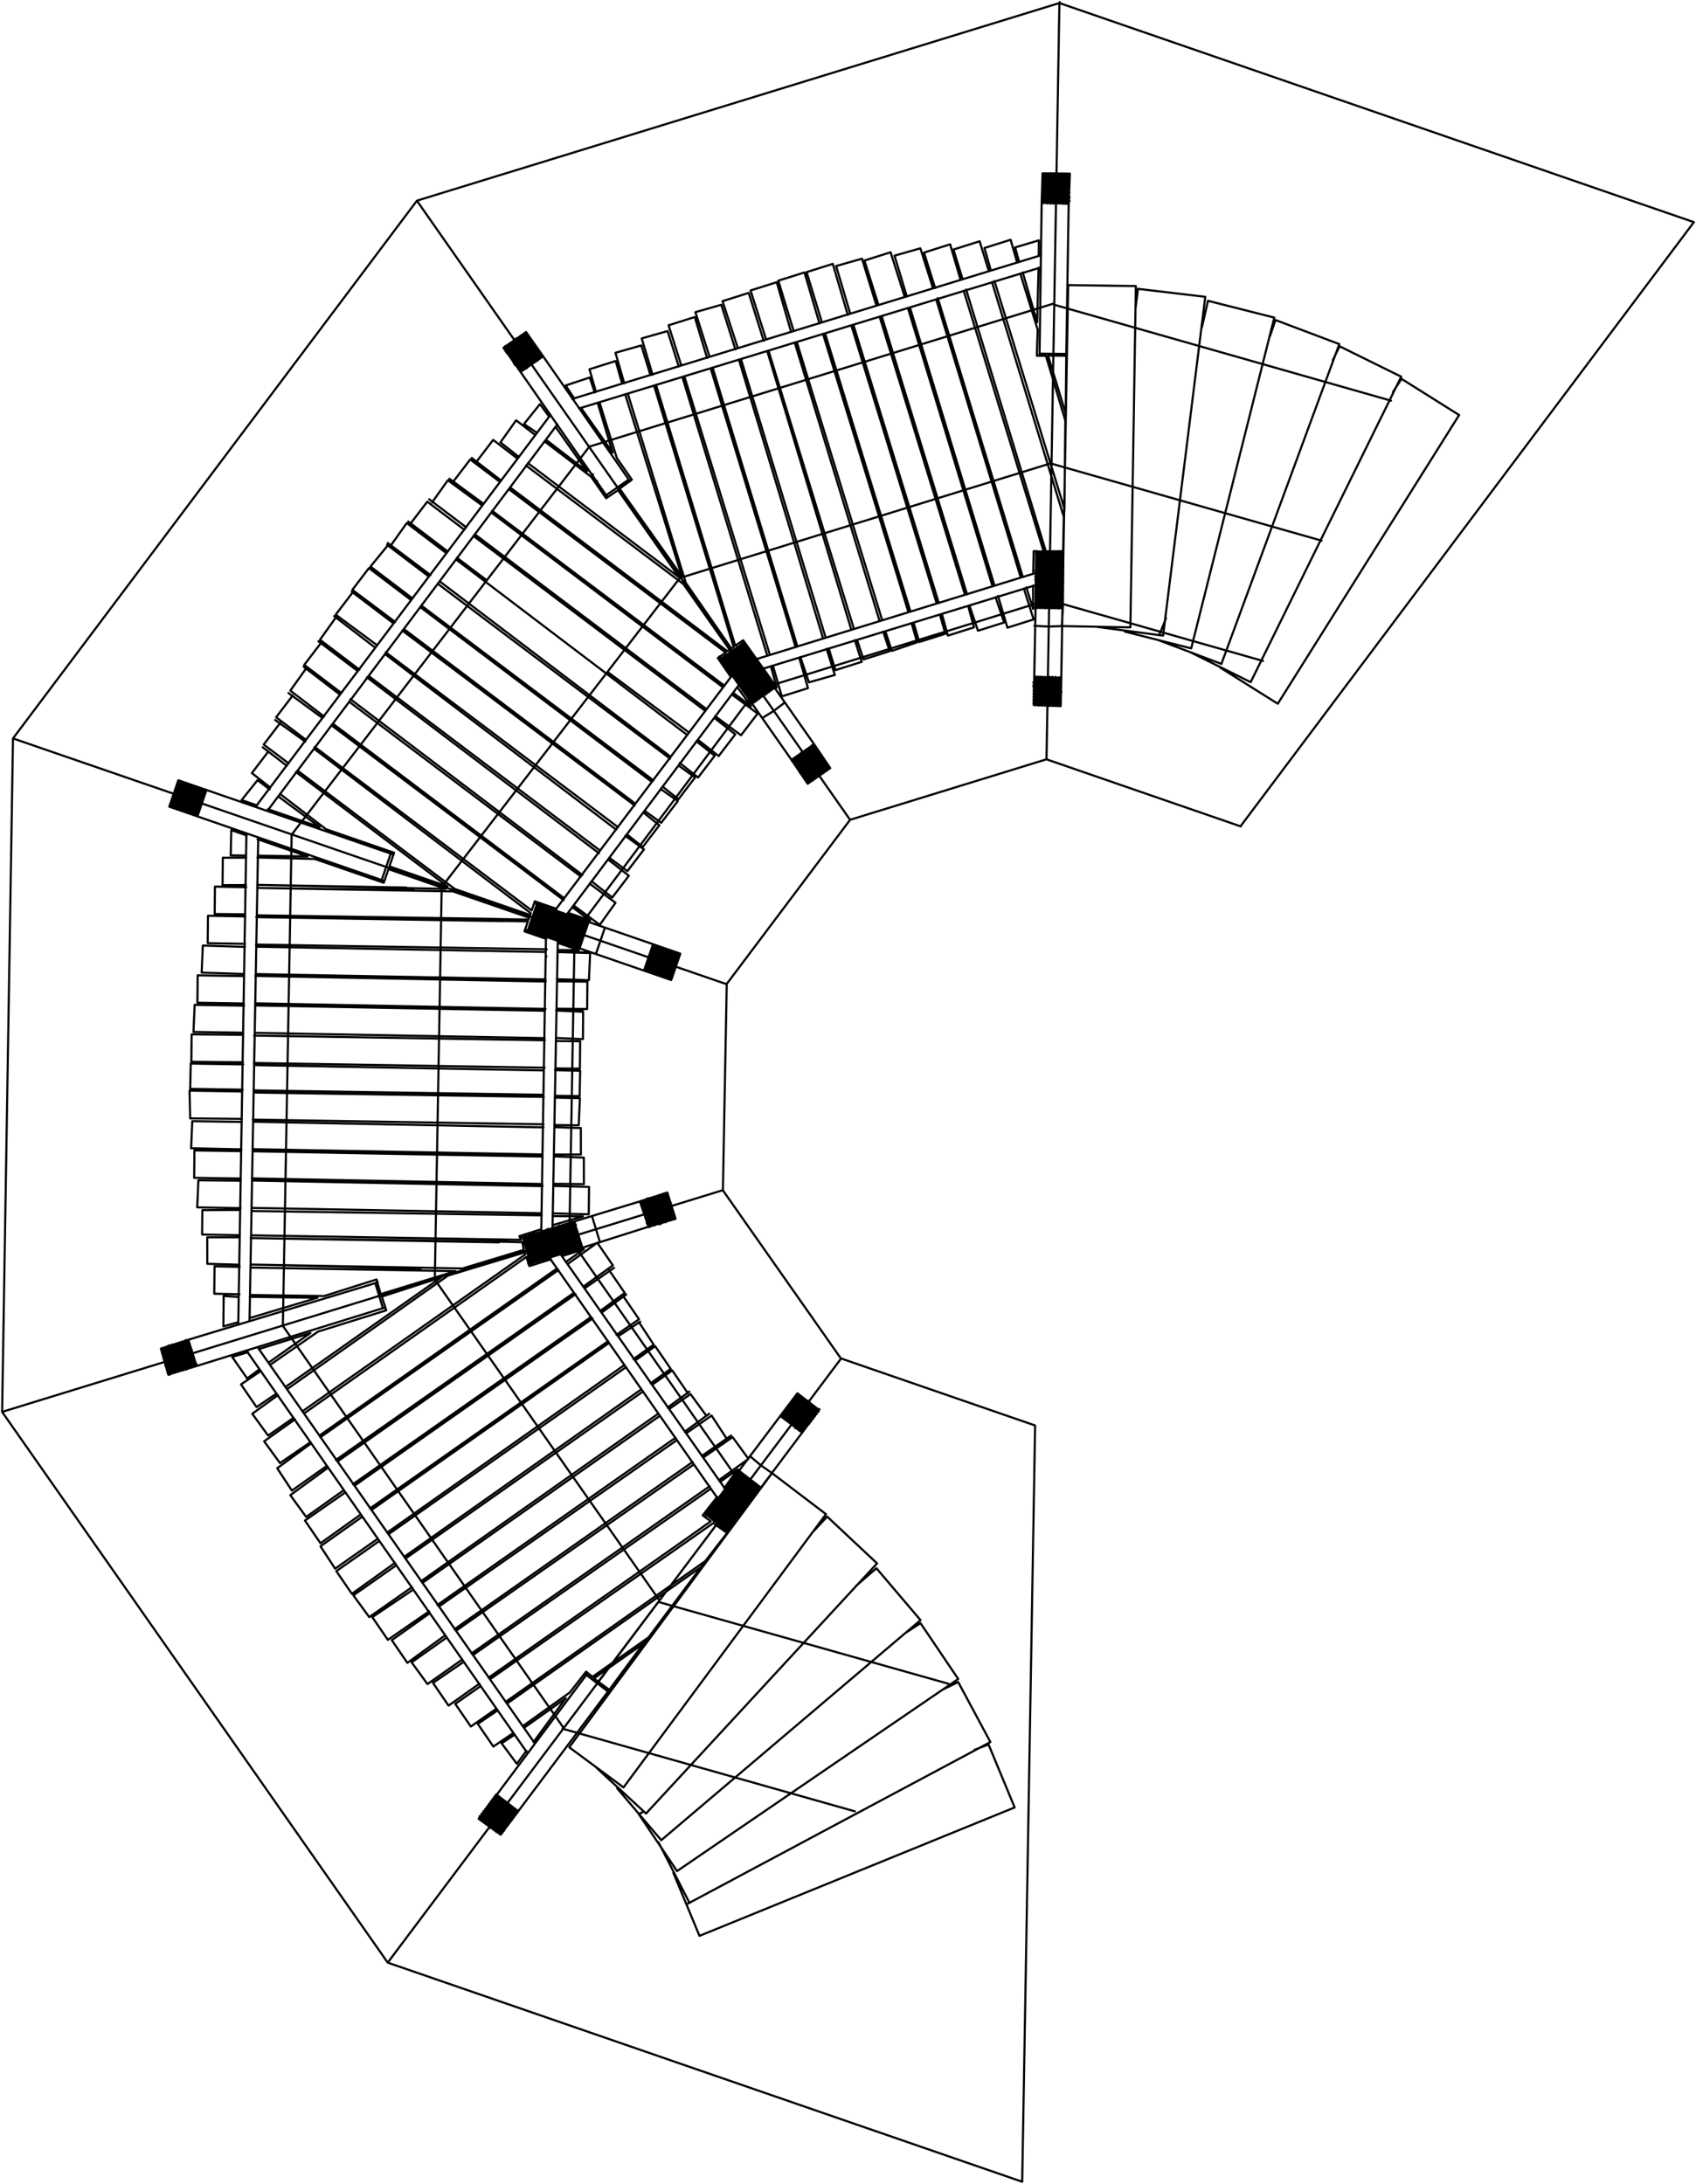 <?xml version="1.0"?>
<svg xmlns="http://www.w3.org/2000/svg" version="1.2" baseProfile="tiny" width="800" height="1030" viewBox="0 0 800 1030" stroke-linecap="round" stroke-linejoin="round">
<g id="12" fill="none" stroke="black" stroke-width="1">
<path d="M 89.97 501.64 114.74 502.03 M 95.67 445.97 115.57 446.6 M 89.41 514.41 114.18 514.8 M 90.26 500.78 114.61 501.02 M 89.71 513.56 114.48 513.94 M 90.39 487.85 114.73 488.09 M 89.71 527.49 114.06 527.73 M 91.26 486.71 114.6 487.09 M 90.7 528.79 114.04 529.16 M 90.15 541.57 113.92 542.09 M 91.82 473.94 115.15 474.31 M 93.12 472.94 115.02 473.3 M 91.71 542.59 113.62 542.95 M 91.59 555.51 113.49 555.87 M 93.24 460.02 115.15 460.38 M 95.12 458.74 115.02 459.37 M 93.58 556.68 113.63 556.88 M 93.03 569.46 113.5 569.8 M 97.97 444.84 115.58 445.16 M 97.76 583.58 113.08 583.59 M 98.1 431.92 115.71 432.23 M 101.26 431.09 115.58 431.23 M 101.39 418.16 116.13 418.45 M 95.45 570.77 113.2 570.66 M 95.33 582.26 112.94 582.58 M 97.78 596.08 112.95 596.51 M 104.97 417.48 116 417.44 M 101.2 597.26 113.08 597.52 M 101.07 610.18 112.96 610.44 M 105.5 611.23 112.51 611.73 M 89.97 501.64 114.74 502.03 M 95.67 445.97 115.57 446.6 M 89.41 514.41 114.18 514.8 M 90.26 500.78 114.61 501.02 M 89.71 513.56 114.48 513.94 M 90.39 487.85 114.73 488.09 M 89.71 527.49 114.06 527.73 M 91.26 486.71 114.6 487.09 M 90.7 528.79 114.04 529.16 M 90.15 541.57 113.92 542.09 M 91.82 473.94 115.15 474.31 M 93.12 472.94 115.02 473.3 M 91.71 542.59 113.62 542.95 M 91.59 555.51 113.49 555.87 M 93.24 460.02 115.15 460.38 M 95.12 458.74 115.02 459.37 M 93.58 556.68 113.63 556.88 M 93.03 569.46 113.5 569.8 M 97.97 444.84 115.58 445.16 M 97.76 583.58 113.08 583.59 M 98.1 431.92 115.71 432.23 M 101.26 431.09 115.58 431.23 M 101.39 418.16 116.13 418.45 M 95.45 570.77 113.2 570.66 M 95.33 582.26 112.94 582.58 M 97.78 596.08 112.95 596.51 M 104.97 417.48 116 417.44 M 101.2 597.26 113.08 597.52 M 101.07 610.18 112.96 610.44 M 105.5 611.23 112.51 611.73 M 89.97 501.64 114.74 502.03 M 95.67 445.97 115.57 446.6 M 89.41 514.41 114.18 514.8 M 90.26 500.78 114.61 501.02 M 89.71 513.56 114.48 513.94 M 90.39 487.85 114.73 488.09 M 89.71 527.49 114.06 527.73 M 91.26 486.71 114.6 487.09 M 90.7 528.79 114.04 529.16 M 90.15 541.57 113.92 542.09 M 91.82 473.94 115.15 474.31 M 93.12 472.94 115.02 473.3 M 91.71 542.59 113.62 542.95 M 91.59 555.51 113.49 555.87 M 93.24 460.02 115.15 460.38 M 95.12 458.74 115.02 459.37 M 93.58 556.68 113.63 556.88 M 93.03 569.46 113.5 569.8 M 97.97 444.84 115.58 445.16 M 97.76 583.58 113.08 583.59 M 98.1 431.92 115.71 432.23 M 101.26 431.09 115.58 431.23 M 101.39 418.16 116.13 418.45 M 95.45 570.77 113.2 570.66 M 95.33 582.26 112.94 582.58 M 97.78 596.08 112.95 596.51 M 104.97 417.48 116 417.44 M 105.1 404.55 116.13 404.52 M 101.2 597.26 113.08 597.52 M 101.07 610.18 112.96 610.44 M 105.5 611.23 112.51 611.73 M 311.9 388.07 304.23 382.54 M 319.74 377.81 311.63 372.13 M 311.03 389.21 303.5 383.25 M 320.03 376.95 312.5 370.99 M 303.2 399.48 295.67 393.51 M 327.87 366.69 320.19 361.15 M 329.3 366.7 320.63 359.86 M 303.76 400.63 294.95 394.22 M 295.93 410.89 287.54 404.64 M 337.13 356.44 328.46 349.6 M 338.99 356.6 329.19 348.89 M 296.62 413.06 286.82 405.35 M 288.79 423.32 278.98 415.61 M 346.83 346.34 337.02 338.63 M 349.54 346.79 337.32 337.77 M 290.34 425.78 278.11 416.75 M 282.93 436.19 270.71 427.16 M 357.38 336.53 345.15 327.5 M 354.26 333.05 345.87 326.79 M 278.37 434.13 269.98 427.87 M 279.58 224.17 279.72 223.74 M 281.41 227.2 281.56 226.77 M 320.49 272.4 248.99 218.41 M 322.32 275.43 248.12 219.55 M 343.06 307.09 240.71 229.96 M 342.34 307.8 239.99 230.67 M 214.51 419.28 140.3 363.4 M 211.08 418.1 139.58 364.11 M 316.39 645.63 306.87 652.43 M 309.05 634.93 299.53 641.73 M 317.1 646.36 307.58 653.16 M 308.34 634.21 298.82 641.01 M 325.16 656.35 314.92 663.86 M 302 623.37 291.48 630.31 M 301.44 622.22 290.77 629.58 M 325.72 657.5 315.63 664.58 M 334.51 666.78 322.97 675.28 M 295.4 610.53 283.86 619.03 M 335.65 667.65 323.68 676.01 M 294.69 609.8 283.15 618.3 M 289.65 597.97 275.81 607.6 M 344.86 677.08 331.02 686.71 M 345.57 677.81 331.73 687.44 M 289.09 596.82 275.1 606.88 M 353.06 688.08 339.07 698.14 M 281.75 586.12 267.76 596.18 M 275.41 589.21 267.19 595.02 M 348 693.05 339.78 698.86 M 305.98 772.21 279.45 790.9 M 303.51 775.2 280.15 791.63 M 330.79 738.99 239.23 803.43 M 332.68 736.28 238.52 802.7 M 247.75 591.67 142.92 665.46 M 248.31 592.82 143.48 666.62 M 211.28 601.65 135.43 655.19 M 208.12 602.48 134.87 654.03 M 150.02 628.05 127.38 643.76 M 146.43 628.73 126.82 642.61 M 491.35 95.56 490.36 166.79 M 500.6 319.71 501.61 260.98 M 491.77 81.78 504.66 81.91 M 504.09 96.12 491.35 95.56 M 491.77 81.78 504.66 81.91 M 488.72 260.85 501.61 260.98 M 501.35 286.82 488.47 286.7 M 500.6 319.71 487.86 319.15 M 487.59 332.5 500.33 333.06 M 503.25 166.92 490.36 166.79 M 237.49 164 248.16 156.64 M 256.21 168.07 245.54 175.43 M 237.49 164 248.16 156.64 M 339.87 310.79 350.54 303.43 M 365.37 324.4 354.7 331.76 M 384.01 351.01 373.34 358.38 M 380.97 369.65 391.63 362.29 M 296.6 226.2 285.93 233.56 M 93.12 385.05 180.04 415.06 M 79.85 380.46 84.12 368.01 M 97.4 372.59 93.12 385.05 M 79.85 380.46 84.12 368.01 M 248.97 438.87 253.24 426.41 M 277.65 434.84 273.37 447.29 M 308.05 445.34 303.77 457.79 M 316.62 462.23 320.89 449.78 M 79.36 648.32 75.9 636.07 M 88.83 631.89 92.72 644.28 M 79.36 648.32 75.9 636.07 M 250.15 595.86 246.69 583.62 M 270.82 576.1 274.71 588.49 M 301.84 566.64 305.88 578.6 M 318.66 574.85 314.77 562.46 M 236.18 865.3 287.4 797.01 M 376.13 657.14 333.04 714.31 M 236.18 865.3 225.8 857.87 M 234.08 846.32 244.31 854.18 M 236.18 865.3 225.8 857.87 M 343.27 722.16 333.04 714.31 M 348.71 693.78 358.94 701.64 M 368.15 667.83 378.39 675.69 M 386.37 665 376.13 657.14 M 276.45 789.87 286.68 797.72 M 432.6 302.95 429.97 293.87 M 380.47 128.36 387.69 151.99 M 420.68 307 417.62 297.77 M 366.39 133.11 373.18 156.58 M 354.04 137 361.4 160.2 M 392.83 124.46 399.89 148.52 M 394.39 125.48 401.05 147.95 M 353.17 138.15 360.25 160.76 M 340.82 142.04 348.04 164.23 M 406.6 122.01 413.4 144.06 M 407.74 122.89 414.4 143.92 M 340.23 143.76 346.89 164.8 M 328.02 147.23 334.69 168.27 M 420.09 118.99 426.76 140.02 M 421.94 120.59 427.76 139.89 M 327.71 149.53 333.54 168.83 M 315.36 153.43 321.33 172.3 M 434.14 117.12 440.11 135.99 M 435.84 119.14 441.12 135.86 M 314.9 156.15 320.18 172.86 M 448.19 115.24 453.04 131.81 M 302.69 159.62 307.82 176.76 M 302.52 162.92 306.82 176.9 M 449.75 117.7 454.05 131.67 M 462.1 113.8 466.4 127.78 M 290.31 166.39 294.47 180.8 M 290.42 170.27 293.46 180.93 M 464.36 116.98 467.4 127.64 M 476.71 113.08 479.76 123.74 M 278.06 174.17 281.11 184.83 M 278.17 178.05 280.53 185.11 M 478.83 116.7 480.76 123.61 M 476.71 113.08 464.36 116.98 M 462.1 113.8 449.75 117.7 M 448.19 115.24 435.84 119.14 M 434.14 117.12 421.94 120.59 M 420.09 118.99 407.74 122.89 M 406.6 122.01 394.39 125.48 M 392.83 124.46 380.47 128.36 M 367.12 132.39 379.47 128.5 M 354.04 137 366.39 133.11 M 340.82 142.04 353.17 138.15 M 328.02 147.23 340.23 143.76 M 315.36 153.43 327.71 149.53 M 302.69 159.62 314.9 156.15 M 290.31 166.39 302.52 162.92 M 278.06 174.17 290.42 170.27 M 266.82 181.81 278.17 178.05 M 490.03 113.36 478.83 116.7 M 475.2 296.05 487.55 292.15 M 461.3 297.49 473.65 293.59 M 447.1 299.79 459.45 295.89 M 433.61 302.81 445.96 298.92 M 420.68 307 432.6 302.95 M 419.67 307.13 407.32 311.03 M 406.45 312.17 394.09 316.07 M 393.79 318.36 381.58 321.83 M 381.12 324.56 368.77 328.46 M 254.7 190.6 247.16 200 M 243.46 198.24 236.05 208.65 M 232.63 207.47 224.79 217.74 M 221.8 216.7 213.96 226.96 M 211.25 226.51 203.84 236.92 M 201.55 236.61 193.72 246.87 M 191.86 246.71 184.45 257.12 M 174.76 267.22 183.02 257.11 M 166.2 278.2 174.04 267.93 M 158.35 289.9 166.19 279.63 M 150.93 301.74 158.34 291.33 M 143.51 313.59 151.35 303.33 M 136.95 325.73 144.36 315.32 M 130.24 338.31 138.07 328.04 M 124.39 351.17 132.22 340.91 M 118.81 364.62 126.64 354.36 M 113.96 377.35 121.5 367.95 M 349.54 346.79 357.38 336.53 M 338.99 356.6 346.83 346.34 M 329.3 366.7 337.13 356.44 M 320.03 376.95 327.87 366.69 M 319.74 377.81 311.9 388.07 M 311.03 389.21 303.2 399.48 M 303.76 400.63 295.93 410.89 M 296.62 413.06 288.79 423.32 M 290.34 425.78 282.93 436.19 M 276.96 475.91 277.08 462.99 M 274.96 490.11 275.08 477.19 M 273.53 504.03 273.66 491.1 M 273.66 505.03 273.4 516.95 M 273.54 517.96 272.98 530.74 M 273.97 532.04 273.99 544.53 M 275.41 545.98 275.43 558.48 M 277.85 559.8 277.72 572.72 M 109.1 391.52 108.83 403.44 M 105.1 404.55 104.97 417.48 M 101.39 418.16 101.26 431.09 M 98.1 431.92 97.97 444.84 M 95.67 445.97 95.12 458.74 M 93.24 460.02 93.12 472.94 M 91.82 473.94 91.26 486.71 M 90.39 487.85 90.26 500.78 M 89.97 501.64 89.71 513.56 M 89.41 514.41 89.71 527.49 M 90.15 541.57 90.7 528.79 M 91.59 555.51 91.71 542.59 M 93.03 569.46 93.58 556.68 M 95.33 582.26 95.45 570.77 M 97.78 596.08 97.76 583.58 M 101.07 610.18 101.2 597.26 M 105.36 625.59 105.5 611.23 M 281.75 586.12 289.09 596.82 M 294.69 609.8 287.35 599.1 M 301.44 622.22 294.1 611.52 M 308.34 634.21 301.42 623.65 M 316.39 645.63 309.05 634.93 M 317.1 646.36 324.44 657.06 M 325.72 657.5 333.21 667.77 M 335.65 667.65 342.56 678.21 M 345.57 677.81 353.06 688.08 M 109.52 640 116.58 650.12 M 113.68 652.96 121.03 663.66 M 118.99 666.8 126.48 677.08 M 124.59 679.79 132.08 690.06 M 130.77 692.49 137.68 703.04 M 136.94 705.19 144.43 715.46 M 143.84 717.17 151.18 727.87 M 151.17 729.31 158.08 739.86 M 158.64 741.02 165.98 751.72 M 166.69 752.44 174.18 762.72 M 182.96 773.43 175.61 762.73 M 192.16 784.29 184.82 773.59 M 201.65 794.3 194.16 784.03 M 211.58 804.45 204.24 793.75 M 222.08 814.32 214.74 803.62 M 232.72 823.76 225.38 813.06 M 243.81 831.91 236.61 822.22 M 487.86 319.15 487.59 332.5 M 500.6 319.71 500.33 333.06 M 504.66 81.91 504.09 96.12 M 491.77 81.78 491.35 95.56 M 501.61 260.98 501.35 286.82 M 488.47 286.7 488.72 260.85 M 494.36 167.69 502.69 195.06 M 493.36 167.83 502.51 198.36 M 502.95 167.78 494.36 167.69 M 492.31 260.17 487.58 259.97 M 487.58 259.97 487.34 270.46 M 493.36 167.83 489.06 167.78 M 489.06 167.78 489.47 155.44 M 493.31 260.03 501.47 259.97 M 500.84 295.29 494.54 295.52 M 494.54 295.52 487.95 295.17 M 365.37 324.4 350.54 303.43 M 354.7 331.76 339.87 310.79 M 391.63 362.29 384.01 351.01 M 380.97 369.65 373.34 358.38 M 256.21 168.07 248.16 156.64 M 245.54 175.43 237.49 164 M 308.05 445.34 320.89 449.78 M 316.62 462.23 303.77 457.79 M 277.65 434.84 253.24 426.41 M 248.97 438.87 273.37 447.29 M 314.77 562.46 301.84 566.64 M 305.88 578.6 318.66 574.85 M 270.82 576.1 246.69 583.62 M 250.15 595.86 274.71 588.49 M 88.83 631.89 75.9 636.07 M 79.36 648.32 92.72 644.28 M 283.29 443.52 285.35 437.5 M 285.35 437.5 281.08 449.96 M 180.04 415.06 184.31 402.61 M 359.5 338.71 364.98 335.31 M 364.98 335.31 370.17 331.34 M 279.29 573.74 281.09 579.65 M 281.09 579.65 282.9 585.55 M 180.63 617 178.82 611.1 M 178.82 611.1 177.02 605.19 M 386.37 665 378.39 675.69 M 376.13 657.14 368.15 667.83 M 364.16 694.79 358.76 691.01 M 358.76 691.01 353.93 686.94 M 358.94 701.64 343.27 722.16 M 333.04 714.31 348.71 693.78 M 244.31 854.18 236.18 865.3 M 234.08 846.32 225.8 857.87 M 320.49 272.4 291.54 231.18 M 321.64 271.83 292.26 230.47 M 296.6 226.2 256.21 168.07 M 298.03 226.22 292.26 230.47 M 254.7 190.6 258.94 196.39 M 298.03 226.22 290.97 216.09 M 278.85 224.88 256.82 208.14 M 276.87 222.27 257.54 207.43 M 291.54 231.18 285.91 235 M 285.91 235 278.85 224.88 M 288.99 213.49 274.16 192.52 M 366.38 324.27 350.56 301.99 M 344.66 319.17 338.59 310.35 M 338.59 310.35 342.34 307.8 M 343.06 307.09 344.21 306.53 M 346.81 304.54 350.56 301.99 M 211.08 418.1 183.68 408.63 M 210.21 419.24 183.24 409.92 M 344.93 305.82 323.47 274.87 M 344.21 306.53 322.32 275.43 M 344.93 305.82 346.08 305.25 M 247.39 439.28 249.01 434.56 M 278.37 434.13 268.1 430.58 M 247.39 439.28 257.66 442.83 M 249.6 432.84 213.64 420.42 M 250.04 431.55 214.51 419.28 M 250.34 430.69 148.14 353.13 M 148.43 352.27 250.78 429.41 M 250.78 429.41 252.25 425.11 M 250.04 431.55 250.34 430.69 M 249.31 433.7 249.6 432.84 M 278.36 449.5 277.81 462.28 M 109.1 391.52 116.37 394.04 M 153.78 391.1 185.89 402.19 M 185.89 402.19 183.68 408.63 M 183.24 409.92 181.02 416.36 M 150.78 390.07 131.3 375.66 M 153.78 391.1 132.17 374.52 M 184.31 402.61 97.4 372.59 M 150.78 390.07 126.38 381.64 M 148.49 405.13 181.02 416.36 M 274.99 573.7 260.63 577.87 M 109.52 640 116.98 637.77 M 249.7 597.15 248.31 592.82 M 177.02 605.19 88.83 631.89 M 245.82 584.76 244.97 583.03 M 177.61 603.47 152.9 611.27 M 238.79 585.69 246.38 585.91 M 247.06 589.51 218.19 598.27 M 247.62 590.66 211.28 601.65 M 247.06 589.51 246.38 585.91 M 214.88 599.53 179.55 610.38 M 179.55 610.38 177.61 603.47 M 180.11 611.54 182.19 618.02 M 208.12 602.48 180.11 611.54 M 249.7 597.15 259.9 593.94 M 149.74 612.1 117.72 621.69 M 150.02 628.05 182.19 618.02 M 247.75 591.67 247.62 590.66 M 276.46 788.43 279.45 790.9 M 342.98 723.02 336.44 718.36 M 348 693.05 341.61 701.9 M 325.78 724.29 230.47 791.28 M 336.44 718.36 231.18 792 M 276.46 788.43 268.78 798.26 M 325.78 724.29 335.3 717.49 M 335.3 717.49 331.46 714.72 M 277.17 789.16 225.8 857.87 M 266.89 800.97 247.28 814.86 M 268.78 798.26 246.57 814.13 M 266.89 800.97 251.65 821.65 M 305.98 772.21 330.79 738.99 M 280.15 791.63 287.4 797.01 M 287.4 797.01 303.51 775.2 M 182.89 925.67 1 665.92 M 1 665.92 6.13 348.28 M 6.13 348.28 196.65 94.66 M 196.65 94.66 499.72 1.43 M 493.64 358.13 400.99 386.66 M 400.99 386.66 342.8 464.07 M 342.8 464.07 340.99 561.43 M 340.99 561.43 396.63 640.68 M 504.09 96.12 502.95 167.78 M 490.36 166.79 490.07 167.65 M 501.47 259.97 501.78 243.74 M 501.47 259.97 501.61 260.98 M 490.03 113.36 489.96 120.54 M 378.39 675.69 358.94 701.64 M 343.27 722.16 342.98 723.02 M 332.68 736.28 330.79 738.99 M 305.98 772.21 303.51 775.2 M 332.6 715.59 333.04 714.31 M 342.98 723.02 332.68 736.28 M 305.88 578.6 274.71 588.49 M 301.84 566.64 270.82 576.1 M 246.69 583.62 245.68 583.75 M 180.63 617 181.63 616.87 M 249.14 595.99 250.15 595.86 M 177.02 605.19 178.17 604.63 M 184.31 402.61 185.6 403.05 M 253.24 426.41 251.96 425.97 M 247.68 438.42 248.97 438.87 M 273.37 447.29 303.77 457.79 M 181.32 415.51 180.04 415.06 M 308.05 445.34 277.65 434.84 M 373.34 358.38 354.7 331.76 M 365.37 324.4 384.01 351.01 M 339.87 310.79 339.31 309.64 M 350.54 303.43 349.98 302.27 M 296.6 226.2 297.31 226.93 M 285.93 233.56 286.64 234.29 M 488.72 260.85 488.59 259.84 M 488.47 286.7 487.86 319.15 M 502.69 195.06 502.95 167.78 M 502.1 240.01 502.51 198.36 M 502.69 195.06 502.51 198.36 M 502.1 240.01 501.78 243.74 M 182.89 925.67 482.17 1029.02 M 631.75 162.3 576.13 313.13 M 576.13 313.13 546.03 301.77 M 546.77 299.63 550 291.61 M 601.64 150.94 631.75 162.3 M 601.08 149.79 561.89 305.81 M 561.89 305.81 530.6 297.89 M 530.6 297.89 530.75 297.46 M 569.8 141.87 601.08 149.79 M 535.78 134.92 533.2 295.9 M 533.2 295.9 500.84 295.29 M 500.84 295.29 501.35 286.82 M 503.85 134.47 535.78 134.92 M 688.27 195.75 602.73 331.92 M 602.73 331.92 575.54 314.85 M 657.01 184.96 661.09 178.68 M 661.09 178.68 688.27 195.75 M 660.95 177.67 589.94 321.74 M 589.94 321.74 561.3 307.52 M 628.67 169.88 631.88 163.31 M 631.88 163.31 660.95 177.67 M 568.53 139.99 548.63 299.79 M 548.63 299.79 517.02 295.6 M 535.69 144.98 536.77 136.23 M 536.77 136.23 568.53 139.99 M 451.99 791.89 319.36 882.5 M 319.36 882.5 301.29 855.6 M 301.29 855.6 303.59 854.48 M 434.21 765.57 451.99 791.89 M 434.22 764.14 311.91 867.92 M 311.91 867.92 291.1 843.44 M 291.1 843.44 291.25 843.01 M 413.41 739.66 434.22 764.14 M 389.61 714.15 294.11 843.04 M 294.11 843.04 268.52 824.11 M 268.52 824.11 364.16 694.79 M 364.16 694.79 389.61 714.15 M 478.61 852.48 329.94 913.05 M 329.94 913.05 317.63 883.34 M 459.69 825.29 466.3 822.77 M 466.3 822.77 478.61 852.48 M 467.17 821.63 324.07 898.06 M 325.22 897.49 310.61 868.91 M 445.07 796.7 451.98 793.33 M 451.98 793.33 467.17 821.63 M 413.72 737.37 304.73 855.35 M 304.73 855.35 281.46 833.86 M 384.09 721.85 390.17 715.3 M 390.17 715.3 413.72 737.37 M 799 104.78 499.72 1.43 M 499.72 1.43 499.87 1 M 598.99 158.67 601.64 150.94 M 566.95 154.33 569.8 141.87 M 427.44 769.96 434.21 765.57 M 403.88 747.9 413.41 739.66 M 488.25 672.32 396.63 640.68 M 585.26 389.77 493.64 358.13 M 257.58 451.45 257.73 451.02 M 145.06 403.94 121.72 403.57 M 348.71 693.78 333.04 714.31 M 359.3 315.58 488.28 276.07 M 348.63 322.94 267.37 431.29 M 260.62 579.3 263.1 443.75 M 342.32 702.62 264.51 591.69 M 338.84 707.18 259.19 593.22 M 255.31 580.83 257.53 441.82 M 345.38 318.46 261.81 429.37 M 356.05 311.1 488.34 270.32 M 346.13 708.26 281.85 793.65 M 490.96 120.41 269.91 188.16 M 259.67 195.68 120.52 380.58 M 116.24 393.03 112.39 624.66 M 116.28 637.05 248.88 826.94 M 490.9 126.15 273.16 192.65 M 262.91 200.16 126.08 382.5 M 121.81 394.95 117.7 623.13 M 121.59 635.52 252.36 822.37 M 489.9 126.28 489.22 151.99 M 489.22 151.99 482.43 128.51 M 481.28 129.07 489.47 155.44 M 469.08 132.54 502.1 240.01 M 467.92 133.1 501.78 243.74 M 455.72 136.57 493.31 260.03 M 454.57 137.14 492.31 260.17 M 442.36 140.61 482.45 272.13 M 441.64 141.32 481.45 272.27 M 429.28 145.22 469.09 276.16 M 428.28 145.35 468.09 276.3 M 415.93 149.25 456.17 280.35 M 414.92 149.38 455.16 280.48 M 402.57 153.28 442.81 284.38 M 401.56 153.42 441.8 284.51 M 389.21 157.32 429.45 288.41 M 386.54 152.55 379.47 128.5 M 374.33 156.02 367.12 132.39 M 374.85 161.48 414.94 293.01 M 362.5 165.38 402.74 296.48 M 361.92 165.66 401.58 297.04 M 349.57 169.56 389.38 300.51 M 348.56 169.7 388.23 301.07 M 336.21 173.6 376.02 304.54 M 335.21 173.73 375.3 305.25 M 322.85 177.63 363.09 308.72 M 321.85 177.76 361.94 309.29 M 309.49 181.66 346.81 304.54 M 308.49 181.8 346.08 305.25 M 296.14 185.69 323.47 274.87 M 294.99 186.26 321.64 271.83 M 282.78 189.73 290.97 216.09 M 282.06 190.44 288.99 213.49 M 270.91 188.03 266.82 181.81 M 262.04 201.3 276.87 222.27 M 253 203.94 247.16 200 M 252.55 205.23 243.46 198.24 M 244.72 215.49 236.05 208.65 M 244 216.2 232.63 207.47 M 236.16 226.47 222.52 215.99 M 235.87 227.32 221.8 216.7 M 228.03 237.59 211.97 225.79 M 227.31 238.3 211.25 226.51 M 219.91 248.71 202.42 235.47 M 219.04 249.85 201.55 236.61 M 211.2 260.11 192.58 246 M 210.48 260.82 191.86 246.71 M 203.07 271.24 182.89 256.1 M 202.35 271.95 182.59 256.96 M 194.52 282.21 174.76 267.22 M 193.79 282.92 174.04 267.93 M 186.39 293.33 166.2 278.2 M 185.66 294.04 165.91 279.05 M 177.83 304.31 158.35 289.9 M 176.96 305.45 157.63 290.61 M 168.83 316.57 150.21 302.45 M 169.55 315.86 150.93 301.74 M 161 326.83 143.51 313.59 M 160.27 327.54 143.22 314.45 M 152.87 337.95 136.95 325.73 M 152.15 338.67 136.08 326.87 M 144.31 348.93 130.24 338.31 M 144.02 349.79 129.8 339.59 M 136.18 360.05 124.39 351.17 M 135.31 361.19 123.94 352.46 M 127.48 371.45 118.81 364.62 M 127.18 372.31 121.5 367.95 M 121.24 379.87 113.96 377.35 M 121.51 395.81 145.06 403.94 M 115.99 403.51 108.83 403.44 M 121.43 404.43 148.49 405.13 M 210.21 419.24 121.3 417.35 M 121.3 417.35 191.74 418.62 M 191.74 418.62 121.3 417.35 M 213.64 420.42 121.29 418.79 M 121.29 418.79 195.17 419.81 M 195.17 419.81 121.29 418.79 M 249.31 433.7 121.16 431.71 M 121.16 431.71 234.56 433.41 M 234.56 433.41 121.16 431.71 M 249.01 434.56 120.86 432.57 M 120.86 432.57 237.56 434.45 M 237.56 434.45 120.86 432.57 M 120.74 445.5 257.9 447.72 M 257.9 447.72 120.74 445.5 M 120.74 445.5 257.9 447.72 M 120.87 446.5 257.46 449 M 257.46 449 120.87 446.5 M 120.87 446.5 257.46 449 M 120.74 459.43 257.33 461.93 M 257.33 461.93 120.74 459.43 M 120.74 459.43 257.33 461.93 M 120.45 460.29 257.47 462.94 M 257.47 462.94 120.45 460.29 M 120.45 460.29 257.47 462.94 M 120.32 473.21 257.34 475.86 M 257.34 475.86 120.32 473.21 M 120.32 473.21 257.34 475.86 M 120.45 474.22 257.04 476.72 M 257.04 476.72 120.45 474.22 M 120.45 474.22 257.04 476.72 M 120.33 487.14 256.92 489.64 M 256.92 489.64 120.33 487.14 M 120.33 487.14 256.92 489.64 M 119.88 488.43 257.05 490.65 M 257.05 490.65 119.88 488.43 M 119.88 488.43 257.05 490.65 M 119.76 501.36 256.92 503.58 M 256.92 503.58 119.76 501.36 M 119.76 501.36 256.92 503.58 M 119.89 502.36 256.48 504.86 M 256.48 504.86 119.89 502.36 M 119.89 502.36 256.48 504.86 M 119.63 514.28 256.37 516.35 M 256.37 516.35 119.63 514.28 M 119.63 514.28 256.37 516.35 M 119.76 515.29 256.5 517.36 M 256.5 517.36 119.76 515.29 M 119.76 515.29 256.5 517.36 M 119.21 528.07 256.37 530.28 M 256.37 530.28 119.21 528.07 M 119.21 528.07 256.37 530.28 M 119.34 529.07 256.36 531.72 M 256.36 531.72 119.34 529.07 M 119.34 529.07 256.36 531.72 M 119.21 542 255.81 544.5 M 255.81 544.5 119.21 542 M 119.21 542 255.81 544.5 M 119.35 543 255.94 545.5 M 255.94 545.5 119.35 543 M 119.35 543 255.94 545.5 M 118.79 555.78 255.81 558.43 M 255.81 558.43 118.79 555.78 M 118.79 555.78 255.81 558.43 M 118.93 556.79 255.95 559.44 M 255.95 559.44 118.93 556.79 M 118.93 556.79 255.95 559.44 M 118.8 569.71 255.39 572.21 M 255.39 572.21 118.8 569.71 M 118.8 569.71 255.39 572.21 M 118.79 571.15 255.52 573.22 M 255.52 573.22 118.79 571.15 M 118.79 571.15 255.52 573.22 M 245.82 584.76 118.67 582.64 M 118.67 582.64 238.66 584.69 M 238.66 584.69 118.67 582.64 M 238.79 585.69 118.23 583.93 M 118.23 583.93 235.35 585.95 M 235.35 585.95 118.23 583.93 M 218.19 598.27 118.25 596.42 M 118.25 596.42 198.57 598.22 M 198.57 598.22 118.25 596.42 M 214.88 599.53 118.24 597.86 M 118.24 597.86 195.41 599.05 M 195.41 599.05 118.24 597.86 M 118.11 610.78 152.9 611.27 M 152.9 611.27 118.11 610.78 M 118.11 610.78 152.9 611.27 M 117.81 611.64 149.74 612.1 M 149.74 612.1 117.81 611.64 M 117.81 611.64 149.74 612.1 M 112.25 623.65 105.36 625.59 M 122.3 636.24 146.43 628.73 M 122.35 645.87 116.58 650.12 M 123.06 646.59 113.68 652.96 M 130.4 657.29 121.03 663.66 M 131.11 658.02 118.99 666.8 M 138.45 668.72 126.48 677.08 M 139.16 669.44 124.59 679.79 M 146.5 680.15 132.08 690.06 M 146.78 680.72 130.77 692.49 M 154.12 691.42 137.68 703.04 M 154.83 692.15 136.94 705.19 M 162.17 702.85 144.43 715.46 M 162.73 704 143.84 717.17 M 170.22 714.28 151.18 727.87 M 170.78 715.43 151.17 729.31 M 178.27 725.7 158.08 739.86 M 178.83 726.86 158.64 741.02 M 186.32 737.13 165.98 751.72 M 186.88 738.28 166.69 752.44 M 194.37 748.55 174.18 762.72 M 194.93 749.71 175.61 762.73 M 202.42 759.98 182.96 773.43 M 202.55 760.99 184.82 773.59 M 210.04 771.26 192.16 784.29 M 210.6 772.41 194.16 784.03 M 218.09 782.68 201.65 794.3 M 218.65 783.84 204.24 793.75 M 226.14 794.11 211.58 804.45 M 226.7 795.26 214.74 803.62 M 234.05 805.96 222.08 814.32 M 234.75 806.69 225.38 813.06 M 242.1 817.39 232.72 823.76 M 242.8 818.11 236.61 822.22 M 248.31 825.78 243.81 831.91 M 386.37 665 386.51 664.57 M 384.8 663.98 386.07 665.86 M 383.66 663.1 385.5 666.14 M 382.25 661.65 385.2 667 M 381.11 660.78 380.96 661.21 M 380.96 661.21 384.63 667.28 M 379.54 659.76 380.67 662.07 M 380.67 662.07 384.33 668.14 M 377.98 658.74 380.09 662.35 M 380.09 662.35 383.61 668.85 M 376.84 657.86 379.8 663.21 M 379.8 663.21 383.46 669.28 M 375.99 657.57 379.22 663.49 M 379.22 663.49 382.74 669.99 M 375.26 658.28 378.93 664.35 M 378.93 664.35 382.59 670.42 M 375.12 658.71 378.35 664.63 M 378.35 664.63 381.87 671.13 M 374.39 659.42 378.06 665.49 M 378.06 665.49 381.72 671.56 M 374.25 659.85 377.33 666.2 M 377.33 666.2 381 672.27 M 373.52 660.56 377.19 666.63 M 377.19 666.63 380.42 672.55 M 373.37 660.99 376.46 667.34 M 376.46 667.34 380.13 673.41 M 372.65 661.7 376.32 667.77 M 376.32 667.77 379.4 674.12 M 372.5 662.13 375.59 668.48 M 375.59 668.48 379.26 674.55 M 371.78 662.84 375.44 668.91 M 375.44 668.91 378.53 675.26 M 371.49 663.7 374.72 669.62 M 374.72 669.62 378.39 675.69 M 370.91 663.98 374.57 670.05 M 374.57 670.05 376.82 674.67 M 370.62 664.84 373.85 670.76 M 373.85 670.76 375.26 673.65 M 370.04 665.12 373.56 671.62 M 373.56 671.62 374.27 672.34 M 369.75 665.98 372.7 671.32 M 369.17 666.26 371.56 670.45 M 368.88 667.12 370 669.43 M 368.3 667.4 368.86 668.56 M 358.08 701.34 358.79 702.07 M 356.95 700.47 358.22 702.35 M 355.53 699.02 357.92 703.21 M 354.39 698.14 357.2 703.92 M 352.83 697.12 353.39 698.28 M 353.39 698.28 357.05 704.35 M 351.69 696.25 353.24 698.71 M 353.24 698.71 356.33 705.06 M 350.13 695.23 352.52 699.42 M 352.52 699.42 356.18 705.49 M 348.99 694.36 352.37 699.85 M 352.37 699.85 355.46 706.2 M 348.41 694.64 351.65 700.56 M 351.65 700.56 355.31 706.63 M 347.84 694.92 351.35 701.42 M 351.35 701.42 354.59 707.34 M 347.54 695.78 350.78 701.7 M 350.78 701.7 354.44 707.77 M 346.97 696.06 350.48 702.56 M 350.48 702.56 353.72 708.48 M 346.67 696.92 349.91 702.84 M 349.91 702.84 353.42 709.34 M 346.1 697.2 349.61 703.7 M 349.61 703.7 352.85 709.62 M 345.8 698.06 349.04 703.98 M 349.04 703.98 352.55 710.48 M 345.08 698.77 348.74 704.84 M 348.74 704.84 351.98 710.76 M 344.5 699.05 348.17 705.12 M 348.17 705.12 351.68 711.62 M 344.21 699.91 347.87 705.98 M 347.87 705.98 351.11 711.9 M 343.63 700.19 347.15 706.69 M 347.15 706.69 350.81 712.76 M 343.34 701.05 347 707.12 M 347 707.12 350.24 713.04 M 342.76 701.33 346.28 707.83 M 346.28 707.83 349.94 713.9 M 342.47 702.19 346.13 708.26 M 346.13 708.26 349.22 714.61 M 341.74 702.9 345.41 708.97 M 345.41 708.97 349.07 715.04 M 341.6 703.33 345.26 709.4 M 345.26 709.4 348.35 715.75 M 340.87 704.04 344.54 710.11 M 344.54 710.11 348.2 716.18 M 340.73 704.47 343.81 710.82 M 343.81 710.82 347.48 716.89 M 340 705.18 343.67 711.25 M 343.67 711.25 347.33 717.32 M 339.86 705.61 342.94 711.96 M 342.94 711.96 346.61 718.03 M 339.13 706.32 342.8 712.39 M 342.8 712.39 346.31 718.89 M 338.99 706.75 342.07 713.1 M 342.07 713.1 345.74 719.17 M 338.26 707.46 341.93 713.53 M 341.93 713.53 345.44 720.03 M 337.97 708.32 341.2 714.24 M 341.2 714.24 344.87 720.31 M 337.39 708.6 341.06 714.67 M 341.06 714.67 344.14 721.02 M 337.1 709.46 340.33 715.38 M 340.33 715.38 344 721.45 M 336.52 709.74 340.04 716.24 M 340.04 716.24 343.27 722.16 M 336.23 710.6 339.46 716.52 M 339.46 716.52 342.14 721.29 M 335.65 710.88 339.17 717.38 M 339.17 717.38 341 720.42 M 335.36 711.74 338.59 717.66 M 338.59 717.66 339.43 719.4 M 334.78 712.03 338.3 718.52 M 334.49 712.88 336.73 717.5 M 333.76 713.6 335.74 716.2 M 333.62 714.02 334.18 715.18 M 244.31 854.18 244.46 853.75 M 242.75 853.16 244.02 855.04 M 241.61 852.29 243.44 855.32 M 240.04 851.26 243.15 856.18 M 239.05 849.96 239.33 850.54 M 239.33 850.54 242.57 856.46 M 237.49 848.94 238.61 851.25 M 238.61 851.25 242.28 857.32 M 236.35 848.07 238.46 851.68 M 238.46 851.68 241.7 857.6 M 234.79 847.05 237.74 852.39 M 237.74 852.39 241.41 858.46 M 233.93 846.75 237.59 852.82 M 237.59 852.82 240.68 859.17 M 233.21 847.46 236.87 853.53 M 236.87 853.53 240.53 859.6 M 233.06 847.89 236.72 853.96 M 236.72 853.96 239.81 860.31 M 232.34 848.6 236 854.67 M 236 854.67 239.66 860.74 M 232.19 849.03 235.71 855.53 M 235.71 855.53 238.94 861.45 M 231.47 849.74 235.13 855.81 M 235.13 855.81 238.79 861.88 M 231.32 850.17 234.84 856.67 M 234.84 856.67 238.07 862.59 M 230.6 850.88 234.26 856.95 M 234.26 856.95 237.78 863.45 M 230.45 851.31 233.54 857.66 M 233.54 857.66 237.2 863.73 M 229.73 852.02 233.39 858.09 M 233.39 858.09 236.91 864.59 M 229.43 852.88 232.67 858.8 M 232.67 858.8 236.33 864.87 M 228.86 853.16 232.52 859.23 M 232.52 859.23 235.75 865.15 M 228.56 854.02 231.8 859.94 M 231.8 859.94 234.19 864.13 M 227.99 854.3 231.5 860.8 M 231.5 860.8 233.05 863.26 M 227.69 855.16 230.93 861.08 M 230.93 861.08 231.49 862.24 M 227.11 855.45 230.5 860.94 M 226.82 856.3 228.93 859.92 M 226.24 856.59 227.37 858.89 M 225.95 857.44 226.23 858.02 M 501.61 260.98 503.85 134.47 M 314.62 562.89 315.19 564.04 M 313.62 563.02 316.44 567.36 M 313.19 562.87 316.43 568.79 M 316.43 568.79 317.27 570.53 M 312.62 563.16 315.85 569.08 M 315.85 569.08 318.25 573.27 M 312.04 563.44 314.85 569.21 M 314.85 569.21 318.08 575.13 M 311.04 563.57 314.27 569.49 M 314.27 569.49 317.66 574.98 M 310.46 563.85 313.7 569.77 M 313.7 569.77 317.08 575.26 M 309.89 564.13 313.12 570.05 M 313.12 570.05 316.5 575.55 M 309.31 564.42 312.12 570.19 M 312.12 570.19 315.5 575.68 M 308.31 564.55 311.69 570.04 M 311.69 570.04 314.93 575.96 M 307.73 564.83 311.11 570.32 M 311.11 570.32 314.35 576.24 M 307.16 565.11 310.54 570.6 M 310.54 570.6 313.77 576.52 M 306.73 564.96 309.96 570.89 M 309.96 570.89 312.77 576.66 M 305.72 565.1 308.96 571.02 M 308.96 571.02 312.19 576.94 M 305.15 565.38 308.38 571.3 M 308.38 571.3 311.62 577.22 M 304.57 565.66 307.81 571.58 M 307.81 571.58 311.04 577.5 M 304 565.94 307.23 571.86 M 307.23 571.86 310.19 577.21 M 303.42 566.22 306.23 572 M 306.23 572 309.61 577.49 M 302.42 566.36 305.65 572.28 M 305.65 572.28 309.04 577.77 M 302.55 567.37 305.23 572.13 M 305.23 572.13 308.46 578.05 M 303.38 570.53 304.65 572.41 M 304.65 572.41 307.46 578.19 M 304.21 573.7 306.88 578.47 M 305.04 576.87 306.31 578.75 M 270.82 576.1 271.66 577.83 M 269.81 576.23 272.49 581 M 269.24 576.51 272.47 582.44 M 272.47 582.44 273.32 584.17 M 268.66 576.8 271.9 582.72 M 271.9 582.72 274.29 586.91 M 268.09 577.08 271.47 582.57 M 271.47 582.57 274.28 588.34 M 267.08 577.21 270.47 582.7 M 270.47 582.7 273.7 588.62 M 266.51 577.49 269.89 582.98 M 269.89 582.98 273.13 588.9 M 265.93 577.77 269.31 583.27 M 269.31 583.27 272.55 589.19 M 265.5 577.63 268.74 583.55 M 268.74 583.55 271.55 589.32 M 264.93 577.91 267.74 583.68 M 267.74 583.68 270.97 589.6 M 263.92 578.04 267.16 583.96 M 267.16 583.96 270.4 589.88 M 263.35 578.32 266.58 584.24 M 266.58 584.24 269.97 589.74 M 262.77 578.61 266.01 584.53 M 266.01 584.53 268.96 589.87 M 262.2 578.89 265.01 584.66 M 265.01 584.66 268.39 590.15 M 261.19 579.02 264.43 584.94 M 264.43 584.94 267.81 590.43 M 260.62 579.3 264 584.79 M 264 584.79 267.24 590.71 M 260.04 579.58 263.43 585.07 M 263.43 585.07 266.23 590.85 M 259.47 579.87 262.42 585.21 M 262.42 585.21 265.66 591.13 M 258.61 579.57 261.85 585.49 M 261.85 585.49 265.08 591.41 M 258.04 579.85 261.27 585.77 M 261.27 585.77 264.51 591.69 M 257.46 580.13 260.7 586.05 M 260.7 586.05 263.5 591.83 M 256.88 580.41 259.69 586.19 M 259.69 586.19 263.07 591.68 M 255.88 580.55 259.12 586.47 M 259.12 586.47 262.5 591.96 M 255.31 580.83 258.54 586.75 M 258.54 586.75 261.92 592.24 M 254.73 581.11 257.96 587.03 M 257.96 587.03 261.35 592.52 M 254.15 581.39 257.11 586.74 M 257.11 586.74 260.34 592.66 M 253.15 581.53 256.53 587.02 M 256.53 587.02 259.77 592.94 M 252.57 581.81 255.96 587.3 M 255.96 587.3 259.19 593.22 M 252.15 581.66 255.38 587.58 M 255.38 587.58 258.62 593.5 M 251.57 581.94 254.81 587.86 M 254.81 587.86 257.61 593.63 M 250.57 582.08 253.8 588 M 253.8 588 257.04 593.92 M 249.99 582.36 253.23 588.28 M 253.23 588.28 256.46 594.2 M 249.42 582.64 252.65 588.56 M 252.65 588.56 256.03 594.05 M 248.84 582.92 252.08 588.84 M 252.08 588.84 255.03 594.18 M 247.84 583.05 251.07 588.97 M 251.07 588.97 254.45 594.47 M 247.26 583.33 250.64 588.83 M 250.64 588.83 253.88 594.75 M 246.69 583.62 250.07 589.11 M 250.07 589.11 253.3 595.03 M 246.95 585.63 249.49 589.39 M 249.49 589.39 252.3 595.16 M 247.93 588.37 248.49 589.52 M 248.49 589.52 251.72 595.44 M 249.18 591.68 251.15 595.72 M 250.01 594.85 250.57 596.01 M 180.63 617 92.72 644.28 M 88.68 632.32 89.53 634.05 M 87.83 632.03 90.5 636.79 M 87.25 632.31 90.49 638.23 M 90.49 638.23 91.33 639.96 M 86.68 632.59 89.91 638.51 M 89.91 638.51 92.59 643.28 M 86.1 632.87 88.91 638.64 M 88.91 638.64 92.29 644.13 M 85.1 633 88.33 638.92 M 88.33 638.92 91.72 644.42 M 84.52 633.29 87.76 639.21 M 87.76 639.21 91.14 644.7 M 83.95 633.57 87.33 639.06 M 87.33 639.06 90.56 644.98 M 83.37 633.85 86.33 639.19 M 86.33 639.19 89.56 645.11 M 82.37 633.98 85.75 639.47 M 85.75 639.47 88.98 645.39 M 81.79 634.26 85.17 639.76 M 85.17 639.76 88.41 645.68 M 81.36 634.12 84.6 640.04 M 84.6 640.04 87.83 645.96 M 80.79 634.4 84.02 640.32 M 84.02 640.32 86.83 646.09 M 79.78 634.53 83.02 640.45 M 83.02 640.45 86.25 646.37 M 79.21 634.81 82.44 640.73 M 82.44 640.73 85.83 646.22 M 78.63 635.09 81.87 641.02 M 81.87 641.02 85.25 646.51 M 78.06 635.38 81.29 641.3 M 81.29 641.3 84.25 646.64 M 77.48 635.66 80.29 641.43 M 80.29 641.43 83.67 646.92 M 76.48 635.79 79.86 641.28 M 79.86 641.28 83.1 647.2 M 75.9 636.07 79.28 641.56 M 79.28 641.56 82.52 647.48 M 76.32 637.66 78.71 641.85 M 78.71 641.85 81.52 647.62 M 77.14 640.83 77.71 641.98 M 77.71 641.98 80.94 647.9 M 77.97 643.99 80.37 648.18 M 79.23 647.31 79.79 648.46 M 320.04 449.48 320.6 450.63 M 319.18 449.18 320.3 451.49 M 317.89 448.74 320.01 452.35 M 317.04 448.44 319.71 453.21 M 316.18 448.15 319.42 454.07 M 315.33 447.85 319.12 454.93 M 314.04 447.41 318.83 455.79 M 313.18 447.11 317.97 455.49 M 317.97 455.49 318.53 456.65 M 312.33 446.82 317.11 455.2 M 317.11 455.2 318.24 457.51 M 311.47 446.52 315.83 454.75 M 315.83 454.75 317.94 458.36 M 310.19 446.08 314.97 454.46 M 314.97 454.46 317.65 459.22 M 309.33 445.78 314.12 454.16 M 314.12 454.16 317.35 460.08 M 308.48 445.49 313.26 453.87 M 313.26 453.87 317.06 460.94 M 307.75 446.2 311.98 453.42 M 311.98 453.42 316.76 461.8 M 307.46 447.06 311.12 453.13 M 311.12 453.13 315.76 461.93 M 307.16 447.92 310.26 452.83 M 310.26 452.83 314.9 461.64 M 306.87 448.78 309.41 452.53 M 309.41 452.53 314.05 461.34 M 306.57 449.63 308.12 452.09 M 308.12 452.09 312.76 460.9 M 306.28 450.49 307.27 451.8 M 307.27 451.8 311.91 460.6 M 305.98 451.35 306.41 451.5 M 306.41 451.5 311.05 460.31 M 305.69 452.21 310.19 460.01 M 305.39 453.07 308.91 459.57 M 305.1 453.93 308.05 459.27 M 304.8 454.79 307.2 458.98 M 304.51 455.65 306.34 458.68 M 304.21 456.5 305.06 458.24 M 303.92 457.36 304.2 457.94 M 276.79 434.55 277.35 435.7 M 275.51 434.1 277.06 436.56 M 274.65 433.81 276.76 437.42 M 273.79 433.51 276.47 438.28 M 272.94 433.22 276.17 439.14 M 271.65 432.77 275.88 439.99 M 270.8 432.48 275.58 440.85 M 269.94 432.18 274.73 440.56 M 274.73 440.56 275.29 441.71 M 269.08 431.88 273.44 440.11 M 273.44 440.11 274.99 442.57 M 267.8 431.44 272.59 439.82 M 272.59 439.82 274.7 443.43 M 266.94 431.15 271.73 439.52 M 271.73 439.52 274.4 444.29 M 266.09 430.85 270.87 439.23 M 270.87 439.23 274.11 445.15 M 265.23 430.55 269.59 438.78 M 269.59 438.78 273.82 446.01 M 263.95 430.11 268.73 438.49 M 268.73 438.49 273.52 446.87 M 263.09 429.81 267.88 438.19 M 267.88 438.19 272.52 447 M 262.23 429.52 267.02 437.9 M 267.02 437.9 271.66 446.7 M 261.38 429.22 265.74 437.45 M 265.74 437.45 270.38 446.26 M 260.09 428.78 264.88 437.16 M 264.88 437.16 269.52 445.96 M 259.24 428.48 264.02 436.86 M 264.02 436.86 268.66 445.67 M 258.38 428.19 263.17 436.57 M 263.17 436.57 267.81 445.37 M 257.52 427.89 261.88 436.12 M 261.88 436.12 266.52 444.93 M 256.24 427.45 261.03 435.83 M 261.03 435.83 265.67 444.63 M 255.38 427.15 260.17 435.53 M 260.17 435.53 264.81 444.34 M 254.53 426.86 259.31 435.24 M 259.31 435.24 263.95 444.04 M 253.67 426.56 258.03 434.79 M 258.03 434.79 262.67 443.6 M 252.95 427.27 257.17 434.5 M 257.17 434.5 261.81 443.3 M 252.65 428.13 256.32 434.2 M 256.32 434.2 260.96 443.01 M 252.36 428.99 255.46 433.9 M 255.46 433.9 260.1 442.71 M 252.06 429.85 254.18 433.46 M 254.18 433.46 258.82 442.27 M 251.77 430.71 253.32 433.17 M 253.32 433.17 257.96 441.97 M 251.47 431.57 252.46 432.87 M 252.46 432.87 257.1 441.68 M 251.18 432.43 251.61 432.57 M 251.61 432.57 256.25 441.38 M 250.88 433.28 254.96 440.94 M 250.59 434.14 254.11 440.64 M 250.29 435 253.25 440.35 M 250 435.86 252.39 440.05 M 249.71 436.72 251.11 439.61 M 249.41 437.58 250.25 439.31 M 249.12 438.44 249.4 439.01 M 96.54 372.3 97.1 373.45 M 95.68 372 96.81 374.31 M 94.4 371.56 96.51 375.17 M 93.54 371.26 96.22 376.03 M 92.69 370.97 95.92 376.89 M 91.83 370.67 95.63 377.75 M 90.55 370.23 95.33 378.61 M 89.69 369.93 94.33 378.74 M 94.33 378.74 94.89 379.89 M 88.83 369.64 93.47 378.44 M 93.47 378.44 94.59 380.75 M 87.98 369.34 92.62 378.15 M 92.62 378.15 94.3 381.61 M 86.69 368.9 91.33 377.7 M 91.33 377.7 94 382.47 M 85.84 368.6 90.47 377.41 M 90.47 377.41 93.71 383.33 M 84.98 368.31 89.62 377.11 M 89.62 377.11 93.42 384.19 M 83.98 368.44 88.76 376.82 M 88.76 376.82 93.12 385.05 M 83.68 369.3 87.48 376.37 M 87.48 376.37 92.26 384.75 M 83.39 370.16 86.62 376.08 M 86.62 376.08 91.41 384.46 M 83.09 371.02 85.76 375.78 M 85.76 375.78 90.55 384.16 M 82.8 371.87 84.91 375.49 M 84.91 375.49 89.27 383.72 M 82.5 372.73 83.62 375.04 M 83.62 375.04 88.41 383.42 M 82.21 373.59 82.77 374.75 M 82.77 374.75 87.55 383.12 M 81.91 374.45 86.7 382.83 M 81.62 375.31 85.41 382.39 M 81.32 376.17 84.56 382.09 M 81.03 377.03 83.7 381.79 M 80.73 377.89 82.84 381.5 M 80.44 378.75 81.56 381.05 M 80.14 379.6 80.7 380.76 M 388.67 358.38 391.21 362.14 M 384.85 352.74 390.48 362.85 M 383.44 351.29 389.91 363.14 M 382.86 351.58 389.33 363.42 M 382.14 352.29 389.18 363.85 M 381.99 352.72 388.46 364.56 M 381.42 353 387.89 364.84 M 362.12 319.92 364.8 324.68 M 380.84 353.28 387.31 365.12 M 358.31 314.28 364.22 324.96 M 380.26 353.56 386.74 365.4 M 354.5 308.64 363.5 325.68 M 386.16 365.68 385.32 363.95 M 385.32 363.95 379.54 354.27 M 350.54 303.43 362.92 325.96 M 385.44 366.39 381.36 358.74 M 381.36 358.74 378.97 354.55 M 349.97 303.71 362.77 326.39 M 378.39 354.83 384.86 366.68 M 349.39 303.99 362.2 326.67 M 377.81 355.12 384.29 366.96 M 348.67 304.7 361.48 327.38 M 377.09 355.83 384.14 367.39 M 348.09 304.99 360.9 327.66 M 376.94 356.26 383.41 368.1 M 347.52 305.27 360.32 327.94 M 376.37 356.54 382.84 368.38 M 347.37 305.7 358.2 325.77 M 375.79 356.82 382.26 368.66 M 358.2 325.77 359.75 328.22 M 346.79 305.98 354.39 320.13 M 375.22 357.1 381.69 368.94 M 354.39 320.13 359.17 328.51 M 346.07 306.69 350.58 314.49 M 374.49 357.81 381.11 369.22 M 350.58 314.49 358.45 329.22 M 345.49 306.97 346.62 309.28 M 373.92 358.09 377.43 364.59 M 346.62 309.28 357.87 329.5 M 344.92 307.25 357.73 329.93 M 373.34 358.38 373.62 358.95 M 344.34 307.53 357.15 330.21 M 343.62 308.24 356.43 330.92 M 343.04 308.53 355.85 331.2 M 342.9 308.96 355.28 331.48 M 342.32 309.24 354.27 331.62 M 341.75 309.52 350.46 325.98 M 341.02 310.23 347.08 320.49 M 340.45 310.51 343.12 315.28 M 285.93 233.56 245.54 175.43 M 254.23 165.46 255.64 168.35 M 250.28 160.25 255.06 168.63 M 247.59 156.92 254.49 168.91 M 247.44 157.35 254.34 169.34 M 246.86 157.63 253.62 170.05 M 246.29 157.91 253.04 170.33 M 245.71 158.2 252.47 170.61 M 244.99 158.91 251.89 170.89 M 244.42 159.19 251.17 171.61 M 243.84 159.47 250.74 171.46 M 250.74 171.46 250.59 171.89 M 243.26 159.75 246.78 166.25 M 246.78 166.25 250.02 172.17 M 242.54 160.46 242.97 160.61 M 242.97 160.61 249.44 172.45 M 242.39 160.89 249.29 172.88 M 241.82 161.17 248.57 173.59 M 241.24 161.45 247.99 173.87 M 240.67 161.74 247.42 174.15 M 239.94 162.45 246.84 174.44 M 239.37 162.73 246.27 174.72 M 238.79 163.01 245.54 175.43 M 238.22 163.29 242.86 172.1 M 237.49 164 239.04 166.46 M 501.46 261.4 501.61 260.98 M 500.6 261.11 501.45 262.84 M 499.6 261.24 501.43 264.28 M 499.17 261.09 501.42 265.71 M 498.17 261.23 501.4 267.15 M 497.31 260.93 501.54 268.16 M 496.74 261.21 501.52 269.59 M 495.88 260.92 501.51 271.03 M 494.88 261.05 495.3 261.2 M 495.3 261.2 501.5 272.46 M 494.45 260.9 494.86 262.49 M 494.86 262.49 501.48 273.9 M 493.44 261.04 494.85 263.92 M 494.85 263.92 501.04 275.19 M 492.59 260.74 494.83 265.36 M 494.83 265.36 501.17 276.19 M 492.01 261.02 494.97 266.37 M 494.97 266.37 501.16 277.63 M 491.01 261.16 494.95 267.8 M 494.95 267.8 501.14 279.07 M 490.15 260.86 494.94 269.24 M 494.94 269.24 501.13 280.5 M 489.58 261.14 494.93 270.68 M 494.93 270.68 501.12 281.94 M 488.72 260.85 494.91 272.11 M 494.91 272.11 501.1 283.38 M 488.71 262.28 494.9 273.55 M 494.9 273.55 501.23 284.38 M 488.69 263.72 495.03 274.55 M 495.03 274.55 501.22 285.82 M 488.68 265.16 495.02 275.99 M 495.02 275.99 500.93 286.68 M 488.81 266.16 495 277.43 M 495 277.43 499.92 286.81 M 488.8 267.6 494.99 278.86 M 494.99 278.86 499.35 287.09 M 488.36 268.89 494.97 280.3 M 494.97 280.3 498.49 286.8 M 488.34 270.32 494.53 281.59 M 494.53 281.59 497.49 286.93 M 488.33 271.76 494.52 283.02 M 494.52 283.02 497.06 286.78 M 488.31 273.2 494.65 284.03 M 494.65 284.03 496.05 286.92 M 488.45 274.2 494.64 285.47 M 494.64 285.47 495.63 286.77 M 488.43 275.64 494.62 286.9 M 488.42 277.07 493.77 286.61 M 488.4 278.51 493.19 286.89 M 488.39 279.95 492.33 286.59 M 488.38 281.38 491.33 286.73 M 488.51 282.39 490.9 286.58 M 488.5 283.83 489.9 286.71 M 488.48 285.26 488.89 286.85 M 488.04 286.55 488.47 286.7 M 500.17 319.56 500.6 319.71 M 499.74 319.41 500.59 321.14 M 498.74 319.55 500.57 322.58 M 497.88 319.25 500.56 324.02 M 497.31 319.53 500.54 325.45 M 496.45 319.24 500.68 326.46 M 495.45 319.37 500.24 327.75 M 495.02 319.22 500.22 329.18 M 494.02 319.35 500.21 330.62 M 493.01 319.49 494 320.79 M 494 320.79 500.19 332.05 M 492.59 319.34 493.99 322.23 M 493.99 322.23 499.9 332.91 M 491.58 319.47 493.97 323.66 M 493.97 323.66 499.47 332.77 M 490.72 319.18 494.11 324.67 M 494.11 324.67 498.47 332.9 M 490.15 319.46 494.09 326.11 M 494.09 326.11 497.61 332.6 M 489.29 319.16 494.08 327.54 M 494.08 327.54 497.03 332.89 M 488.72 319.45 494.07 328.98 M 494.07 328.98 496.18 332.59 M 487.86 319.15 494.05 330.41 M 494.05 330.41 495.17 332.72 M 487.85 320.59 494.04 331.85 M 494.04 331.85 494.6 333 M 487.41 321.87 493.74 332.71 M 487.39 323.31 492.74 332.84 M 487.52 324.32 492.31 332.69 M 487.51 325.75 491.31 332.83 M 487.5 327.19 490.45 332.53 M 487.48 328.63 489.88 332.81 M 487.47 330.06 489.02 332.52 M 487.45 331.5 488.01 332.65 M 504.08 82.19 504.36 82.77 M 503.23 81.89 504.35 84.2 M 502.65 82.17 504.48 85.21 M 501.79 81.88 504.47 86.64 M 501.22 82.16 504.45 88.08 M 500.36 81.86 504.44 89.52 M 499.36 82 504.43 90.95 M 498.93 81.85 504.41 92.39 M 497.93 81.98 498.21 82.56 M 498.21 82.56 504.54 93.4 M 497.07 81.69 498.34 83.57 M 498.34 83.57 504.53 94.83 M 496.49 81.97 498.33 85 M 498.33 85 504.09 96.12 M 495.64 81.67 497.88 86.29 M 497.88 86.29 503.66 95.97 M 494.63 81.81 497.87 87.73 M 497.87 87.73 502.66 96.11 M 494.06 82.09 497.86 89.16 M 497.86 89.16 501.8 95.81 M 493.2 81.79 497.84 90.6 M 497.84 90.6 501.22 96.09 M 492.2 81.93 497.98 91.61 M 497.98 91.61 500.37 95.8 M 491.77 81.78 497.96 93.04 M 497.96 93.04 499.36 95.93 M 491.76 83.22 497.95 94.48 M 497.95 94.48 498.94 95.78 M 491.74 84.65 497.93 95.92 M 491.73 86.09 496.93 96.05 M 491.71 87.52 496.5 95.9 M 491.7 88.96 495.5 96.04 M 491.69 90.4 494.64 95.74 M 491.82 91.4 494.07 96.02 M 491.38 92.69 493.21 95.73 M 491.36 94.13 492.21 95.86 M 491.35 95.56 491.78 95.71 M 497.32 143.74 656.12 188.97 M 496.01 218.69 623.39 255 M 501.09 284.81 595.77 311.74 M 277.99 210.65 497.04 143.16 M 495.58 218.55 320.92 272.54 M 489.2 284.55 364.38 323.1 M 137.57 393.67 277.99 210.65 M 321.06 272.12 208.79 417.79 M 353.43 329.88 275.51 434.1 M 133.44 624.72 137.57 393.67 M 208.36 417.64 205.11 602.88 M 270.95 445.98 268.65 578.23 M 265.89 815.04 133.29 625.15 M 204.96 603.31 311.02 754.73 M 272.12 589.04 350.78 701.7 M 265.31 815.32 403.26 854.32 M 310.72 755.59 447.39 794.14 M 97.4 372.59 84.12 368.01 M 79.85 380.46 93.12 385.05 M 263.05 448.05 273.08 448.15 M 273.08 448.15 263.05 448.05 M 263.19 449.06 276.08 449.19 M 276.08 449.19 263.19 449.06 M 263.19 449.06 278.36 449.5 M 263.05 448.05 273.08 448.15 M 273.08 448.15 263.23 444.75 M 262.63 461.84 277.81 462.28 M 262.77 462.84 277.08 462.99 M 277.08 462.99 262.77 462.84 M 262.63 461.84 277.81 462.28 M 277.81 462.28 262.63 461.84 M 262.77 462.84 277.08 462.99 M 262.34 476.63 275.08 477.19 M 275.08 477.19 262.34 476.63 M 262.34 476.63 274.66 477.04 M 262.64 475.77 276.96 475.91 M 276.96 475.91 262.64 475.77 M 262.64 475.77 274.95 476.18 M 262.22 489.55 274.96 490.11 M 274.96 490.11 262.22 489.55 M 262.22 489.55 274.96 490.11 M 262.2 490.99 273.66 491.1 M 273.66 491.1 262.2 490.99 M 262.2 490.99 273.66 491.1 M 262.08 503.91 273.53 504.03 M 273.53 504.03 262.08 503.91 M 262.08 503.91 273.53 504.03 M 261.78 504.77 273.66 505.03 M 273.66 505.03 261.78 504.77 M 261.78 504.77 273.66 505.03 M 261.95 516.84 273.4 516.95 M 273.4 516.95 261.95 516.84 M 261.95 516.84 273.4 516.95 M 261.65 517.7 273.54 517.96 M 273.54 517.96 261.65 517.7 M 261.65 517.7 273.54 517.96 M 261.53 530.62 272.98 530.74 M 272.98 530.74 261.53 530.62 M 261.53 530.62 272.98 530.74 M 261.66 531.63 273.97 532.04 M 273.97 532.04 261.66 531.63 M 261.66 531.63 273.97 532.04 M 261.24 545.41 275.41 545.98 M 275.41 545.98 261.24 545.41 M 261.24 545.41 275.41 545.98 M 261.53 544.55 273.99 544.53 M 273.99 544.53 261.53 544.55 M 261.53 544.55 273.99 544.53 M 261.11 558.34 275.43 558.48 M 275.43 558.48 261.11 558.34 M 261.11 558.34 275.43 558.48 M 261.24 559.34 277.85 559.8 M 277.85 559.8 261.24 559.34 M 261.24 559.34 277.85 559.8 M 261.12 572.27 277.72 572.72 M 277.72 572.72 261.12 572.27 M 261.12 572.27 277.72 572.72 M 260.68 573.56 274.99 573.7 M 274.99 573.7 260.68 573.56 M 260.68 573.56 274.99 573.7 M 255.17 579.82 244.97 583.03 M 229.54 273.65 215.47 263.03 M 347.76 324.08 354.26 333.05 M 341.75 323.45 232.15 240.93 M 341.03 324.16 231.86 241.79 M 333.2 334.42 224.03 252.05 M 332.47 335.14 223.3 252.76 M 325.07 345.55 286.54 316.87 M 324.2 346.69 215.17 263.89 M 316.36 356.95 207.34 274.15 M 316.07 357.81 206.47 275.29 M 308.23 368.07 198.64 285.55 M 307.51 368.78 198.34 286.41 M 299.38 379.91 189.78 297.39 M 299.68 379.05 190.51 296.68 M 291.55 390.17 181.95 307.65 M 290.68 391.31 181.66 308.51 M 282.99 401.14 173.82 318.77 M 282.55 402.43 173.1 319.48 M 274.72 412.69 165.27 329.75 M 273.99 413.41 164.82 331.04 M 266.16 423.67 156.99 341.3 M 265.86 424.53 156.27 342.01 M 262.53 428.66 252.25 425.11 M 363.61 314.19 366.38 324.27 M 364.61 314.05 368.77 328.46 M 376.97 310.15 381.12 324.56 M 377.54 309.87 381.58 321.83 M 389.9 305.97 393.79 318.36 M 390.9 305.84 394.09 316.07 M 403.25 301.94 406.45 312.17 M 404.26 301.81 407.32 311.03 M 416.61 297.91 419.67 307.13 M 416.09 292.44 375.85 161.35 M 430.97 293.74 433.61 302.81 M 428.45 288.55 388.21 157.45 M 443.33 289.84 445.96 298.92 M 444.33 289.71 447.1 299.79 M 456.68 285.81 459.45 295.89 M 457.26 285.53 461.3 297.49 M 469.61 281.63 473.65 293.59 M 470.77 281.06 475.2 296.05 M 482.97 277.59 487.55 292.15 M 484.12 277.03 487.32 287.26 M 487.32 287.26 487.28 276.2 M 265.22 592.42 275.41 589.21 M 262.72 598.28 150.97 676.89 M 263.43 599.01 151.1 677.89 M 270.77 609.71 158.44 688.59 M 271.48 610.43 159.15 689.32 M 278.82 621.13 166.49 700.02 M 279.53 621.86 167.2 700.74 M 286.87 632.56 174.54 711.45 M 287.01 633.57 175.25 712.17 M 294.5 643.84 182.59 722.87 M 295.06 644.99 183.3 723.6 M 302.55 655.26 190.64 734.3 M 303.11 656.42 191.35 735.02 M 310.6 666.69 198.69 745.72 M 311.16 667.84 199.4 746.45 M 319.21 679.27 207.02 757.73 M 318.65 678.11 206.32 757 M 326.7 689.54 214.37 768.43 M 327.26 690.69 215.08 769.15 M 334.75 700.97 222.42 779.85 M 335.31 702.12 223.13 780.58 M 338.28 706.03 331.46 714.72 M 396.73 640.76 182.89 925.67 M 488.26 672.32 482.17 1029.02 M 1 665.92 340.99 561.35 M 342.76 464.2 6.13 348.28 M 196.65 94.66 400.98 386.66 M 493.63 358.13 499.72 1.43 M 585.14 389.73 799 104.78"/>
</g>
</svg>